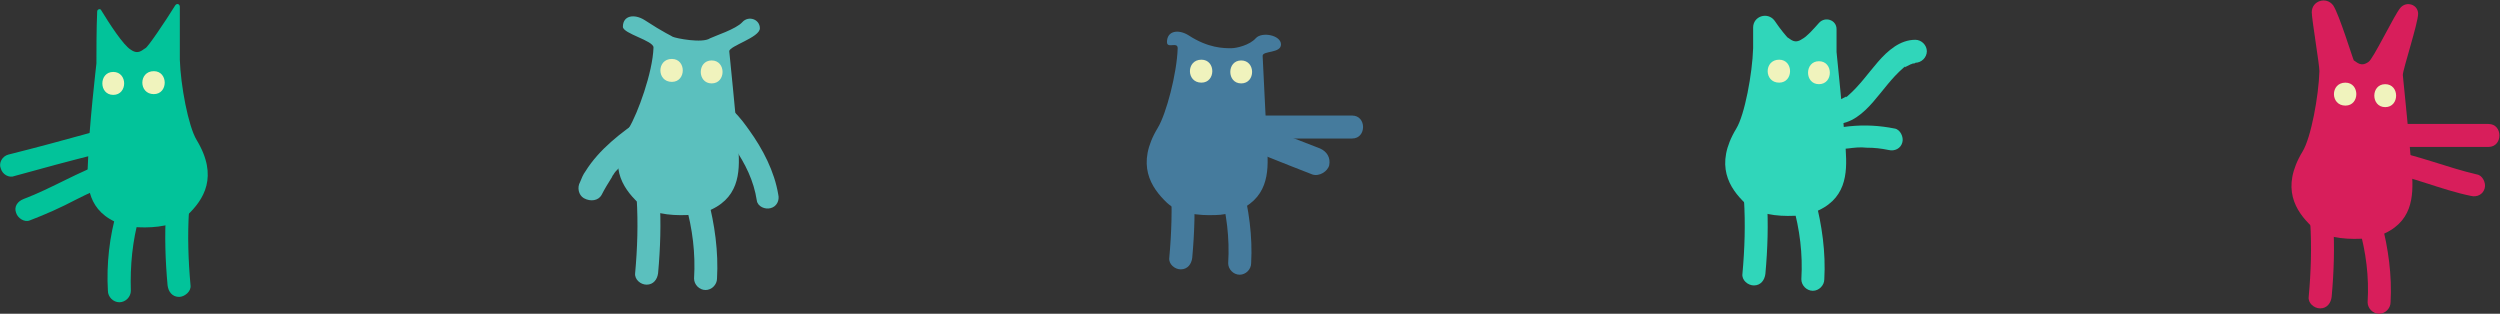 <svg xmlns="http://www.w3.org/2000/svg" width="326.7" height="41" overflow="visible"><rect width="100%" height="100%" fill="#333333" stroke="none"/><style>.st0{fill:#02c39a}.st1{fill:#f0f3bd}.st2{fill:#30d6ba}.st3{fill:#457b9d}.st4{fill:#d81e5b}.st5{fill:#5bc0be}</style><path class="st0" d="M12.6 8.3c0-1.3 0-4.7.1-6.8 0-.3.4-.4.5-.2 1.1 1.8 2.9 4.6 3.9 5.2 1 .7 1.5 0 1.9-.2.3-.1 2.6-3.5 3.9-5.6.2-.3.6-.2.6.2v6.9c.1 3.3 1.1 8.7 2.2 10.5 2.9 4.8.9 7.8-1.2 9.8-1.5 1.4-4.2 1.7-6.4 1.6-.8 0-1.6-.2-2.3-.4-4.4-1.6-4.5-5.1-4.3-8.2.1-4.2 1.1-12.8 1.1-12.8z"/><path class="st0" d="M15.3 27.5c-1 3.4-1.4 7-1.2 10.5 0 .8.7 1.5 1.5 1.5s1.5-.7 1.5-1.5c-.1-3.3.2-6.5 1.1-9.7.2-.8-.3-1.6-1-1.8-.8-.3-1.7.2-1.9 1zM21.7 27.5c-.2 3.3-.1 6.5.2 9.8.1.8.6 1.5 1.5 1.5.7 0 1.6-.7 1.5-1.5-.3-3.3-.4-6.5-.2-9.8 0-.8-.7-1.5-1.5-1.5-.9 0-1.5.6-1.5 1.5zM12 17.3c-3.6 1-7.3 2-10.9 2.9-.8.2-1.3 1.1-1 1.8.2.8 1.1 1.3 1.8 1 3.6-1 7.3-2 10.9-2.9.8-.2 1.3-1.1 1-1.8-.2-.8-1-1.2-1.8-1zM14.1 21.1c-3.8 1.3-7.3 3.5-11 4.9-.8.3-1.3 1-1 1.8.2.7 1.1 1.3 1.8 1 2.1-.8 4.1-1.7 6-2.7.8-.4 1.6-.8 2.5-1.2.5-.2.6-.3 1.1-.5.5-.2 1-.4 1.4-.5.8-.3 1.3-1 1-1.8-.1-.7-1-1.3-1.8-1z"/><path class="st1" d="M14.8 12.4c1.9 0 1.9-3 0-3s-1.9 3 0 3zM20.1 12.3c1.9 0 1.9-3 0-3-2 0-2 3 0 3z"/><g><path class="st2" d="M240 6.8v-3c0-1.2-1.5-1.7-2.3-.8-.8.9-1.6 1.8-2.2 2.1-1 .7-1.5 0-1.9-.2-.1-.1-.9-1-1.7-2.2-.9-1.2-2.8-.6-2.8.9v2.7c-.1 3.3-1.1 8.7-2.2 10.5-2.9 4.8-.9 7.8 1.2 9.8 1.5 1.4 4.1 1.7 6.4 1.6.8 0 1.6-.2 2.4-.4 4.4-1.6 4.5-5.1 4.3-8.2-.3-4.1-1.2-12.7-1.2-12.8z"/><path class="st2" d="M234.3 26.8c.9 3.2 1.3 6.4 1.1 9.7 0 .8.7 1.5 1.5 1.5s1.5-.7 1.5-1.5c.2-3.5-.3-7.1-1.2-10.5-.2-.8-1.1-1.3-1.8-1-.8.2-1.3 1-1.1 1.8zM227.9 26c.2 3.3.1 6.5-.2 9.8-.1.8.7 1.5 1.5 1.5.9 0 1.4-.7 1.5-1.5.3-3.3.4-6.5.2-9.8 0-.8-.7-1.5-1.5-1.5s-1.6.7-1.5 1.5zM239.9 16.2c2 0 3.6-1.4 4.9-2.9 1.3-1.5 2.4-3.1 3.9-4.4.1-.1.2-.2.3-.2-.2.2-.1.1.1 0l.6-.3c.3-.2-.2.1 0 0 .1 0 .2-.1.3-.1 0 0 .3 0 .3-.1h-.2.2c.8 0 1.5-.7 1.5-1.5s-.7-1.5-1.5-1.5c-2 0-3.6 1.4-4.9 2.9-1.3 1.5-2.4 3.1-3.9 4.4-.1.1-.2.2-.3.2.2-.2.1-.1-.1 0l-.6.3c-.3.2.2-.1 0 0-.1 0-.2.1-.3.1 0 0-.3 0-.3.1h.2-.2c-.8 0-1.5.7-1.5 1.5s.7 1.5 1.5 1.5zM236.3 19.4c1.8.3 3.5.2 5.2 0 .8-.1 1.6-.2 2.4-.1 1.1 0 1.9.1 2.9.3.8.2 1.6-.2 1.8-1 .2-.7-.3-1.7-1-1.8-2-.4-3.9-.5-5.9-.3-.8.1-1.5.2-2.3.2H237.2h-.2c-.8-.1-1.6.2-1.8 1-.1.5.3 1.5 1.1 1.7z"/><path class="st1" d="M237.7 11c1.9 0 1.9-3 0-3s-1.9 3 0 3zM232.5 10.8c1.9 0 1.9-3 0-3-2 0-2 3 0 3z"/></g><g><path class="st3" d="M165 7.3c0-.7 2.4-.3 2.4-1.5s-2.5-1.7-3.3-.8c-.8.9-2.5 1.3-3.2 1.3-1 0-3 0-5.6-1.7-1.3-.8-2.8-.6-2.8.9 0 .9 1.4-.1 1.4.8-.1 3.3-1.5 8.6-2.6 10.4-2.9 4.8-.9 7.8 1.2 9.8 1.5 1.4 4.1 1.7 6.4 1.6.8 0 1.6-.2 2.4-.4 4.4-1.6 4.5-5.1 4.3-8.2-.2-4.1-.6-12.2-.6-12.2z"/><path class="st3" d="M164.4 18.1h12.3c1.9 0 1.9-3 0-3h-12.3c-1.9 0-1.9 3 0 3z"/><path class="st3" d="M159.3 17.8c4 1.8 8.1 3.4 12.2 5 .9.3 2-.4 2.2-1.2.2-1-.3-1.8-1.2-2.2-2.6-1-5.2-2-7.8-3.1-.2-.1-.3-.1-.5-.2-.1 0-.2-.1-.3-.1.6.2.3.1.2.1-.3-.1-.6-.3-.9-.4-.7-.3-1.3-.6-2-.9-.9-.4-1.9-.2-2.4.6-.6.7-.4 2 .5 2.4z"/><path class="st1" d="M162.2 10.9c1.9 0 1.9-3 0-3s-1.9 3 0 3zM157 10.8c1.9 0 1.9-3 0-3-2 0-2 3 0 3z"/><path class="st3" d="M159.4 24.7c.9 3.2 1.3 6.4 1.1 9.7 0 .8.7 1.5 1.5 1.5s1.5-.7 1.5-1.5c.2-3.5-.3-7.1-1.2-10.5-.2-.8-1.1-1.3-1.8-1-.8.2-1.3 1-1.1 1.8zM153 23.9c.2 3.3.1 6.5-.2 9.8-.1.8.7 1.5 1.5 1.5.9 0 1.4-.7 1.5-1.5.3-3.3.4-6.5.2-9.8 0-.8-.7-1.5-1.5-1.5s-1.6.7-1.5 1.5z"/></g><g><path class="st4" d="M314 9.8c0-.7 2-6.8 2-8 0-1.2-1.5-1.7-2.3-.8-.8.9-3.6 6.8-4.2 7.1-1 .7-1.5 0-1.9-.2-.1-.1-1.9-6-2.7-7.2-.9-1.2-2.8-.6-2.8.9 0 .9 1 6.8 1 7.7-.1 3.3-1.1 8.7-2.2 10.5-2.9 4.8-.9 7.8 1.2 9.8 1.5 1.4 4.1 1.7 6.4 1.6.8 0 1.6-.2 2.4-.4 4.4-1.6 4.5-5.1 4.3-8.2-.3-4.1-1.2-12.7-1.2-12.8z"/><path class="st4" d="M308.3 29.8c.9 3.2 1.3 6.4 1.1 9.7 0 .8.7 1.5 1.5 1.5s1.5-.7 1.5-1.5c.2-3.5-.3-7.1-1.2-10.5-.2-.8-1.1-1.3-1.8-1-.8.2-1.3 1-1.1 1.8zM301.9 29c.2 3.3.1 6.5-.2 9.8-.1.8.7 1.5 1.5 1.5.9 0 1.4-.7 1.5-1.5.3-3.3.4-6.5.2-9.8 0-.8-.7-1.5-1.5-1.5s-1.6.7-1.5 1.5zM313.9 19.2h11.3c1.9 0 1.9-3 0-3h-11.3c-1.9 0-1.9 3 0 3zM311.3 22.4c4 .7 7.7 2.4 11.6 3.2.8.2 1.6-.2 1.8-1 .2-.7-.3-1.7-1-1.8-3.9-.9-7.7-2.5-11.6-3.2-.8-.1-1.6.2-1.8 1-.2.6.2 1.6 1 1.8z"/><path class="st1" d="M311.7 14c1.9 0 1.9-3 0-3s-1.9 3 0 3zM306.5 13.8c1.9 0 1.9-3 0-3-2 0-2 3 0 3z"/></g><g><path class="st5" d="M95.3 6.7c0-.7 4-1.8 4-3S97.8 2 97 2.9c-.8.9-3.6 1.8-4.2 2.1-1 .7-4.5 0-4.9-.2-.1-.1-1.1-.5-3.7-2.2-1.3-.8-2.8-.6-2.8.9 0 .9 4 1.8 4 2.7-.1 3.3-2.1 8.7-3.2 10.5-2.9 4.8-.9 7.8 1.2 9.8 1.5 1.4 4.1 1.7 6.4 1.6.8 0 1.6-.2 2.4-.4 4.4-1.6 4.5-5.1 4.3-8.2-.3-4.1-1.2-12.7-1.2-12.8z"/><path class="st5" d="M89.6 26.7c.9 3.2 1.3 6.4 1.1 9.7 0 .8.7 1.5 1.5 1.5s1.5-.7 1.5-1.5c.2-3.5-.3-7.1-1.2-10.5-.2-.8-1.1-1.3-1.8-1-.8.2-1.3 1-1.1 1.8zM83.2 25.9c.2 3.3.1 6.5-.2 9.8-.1.8.7 1.5 1.5 1.5.9 0 1.4-.7 1.5-1.5.3-3.3.4-6.5.2-9.8 0-.8-.7-1.5-1.5-1.5s-1.6.7-1.5 1.5zM78.6 25.5c.4-.8.9-1.6 1.4-2.4 0-.1.1-.1.1-.2-.1.1-.2.3-.1.1.1-.1.2-.2.3-.4.2-.3.5-.5.7-.8.6-.6 1.2-1.1 1.8-1.6.2-.2.4-.3.6-.5.1-.1 0 0-.1 0l.2-.2c.1-.1.2-.2.4-.3.6-.4 1.1-.8 1.7-1.2.6-.4 1-1.3.5-2.1-.4-.6-1.4-1-2.1-.5-2.8 1.9-5.7 4.1-7.5 7-.3.4-.5.9-.7 1.4-.4.7-.2 1.7.5 2.1.9.5 1.9.3 2.3-.4zM95.1 16.1c-.5.5-1 .5-1.5.3-.3-.1-.2-.1-.1 0 .3.1-.3-.3 0 0 .2.2.5.4.7.7.3.3.6.7.9 1 .1.1.1.2.2.3.3.3-.2-.3.1.1.2.2.3.5.5.7 1.5 2.2 2.6 4.4 3 7 .1.8 1.1 1.2 1.8 1 .8-.2 1.2-1 1-1.8-.5-3-2-5.9-3.8-8.4-.8-1.1-3.2-4.7-5-2.9-1.3 1.3.8 3.4 2.2 2z"/><path class="st1" d="M93 10.9c1.9 0 1.9-3 0-3s-1.9 3 0 3zM87.8 10.7c1.9 0 1.9-3 0-3-2 0-2 3 0 3z"/></g></svg>